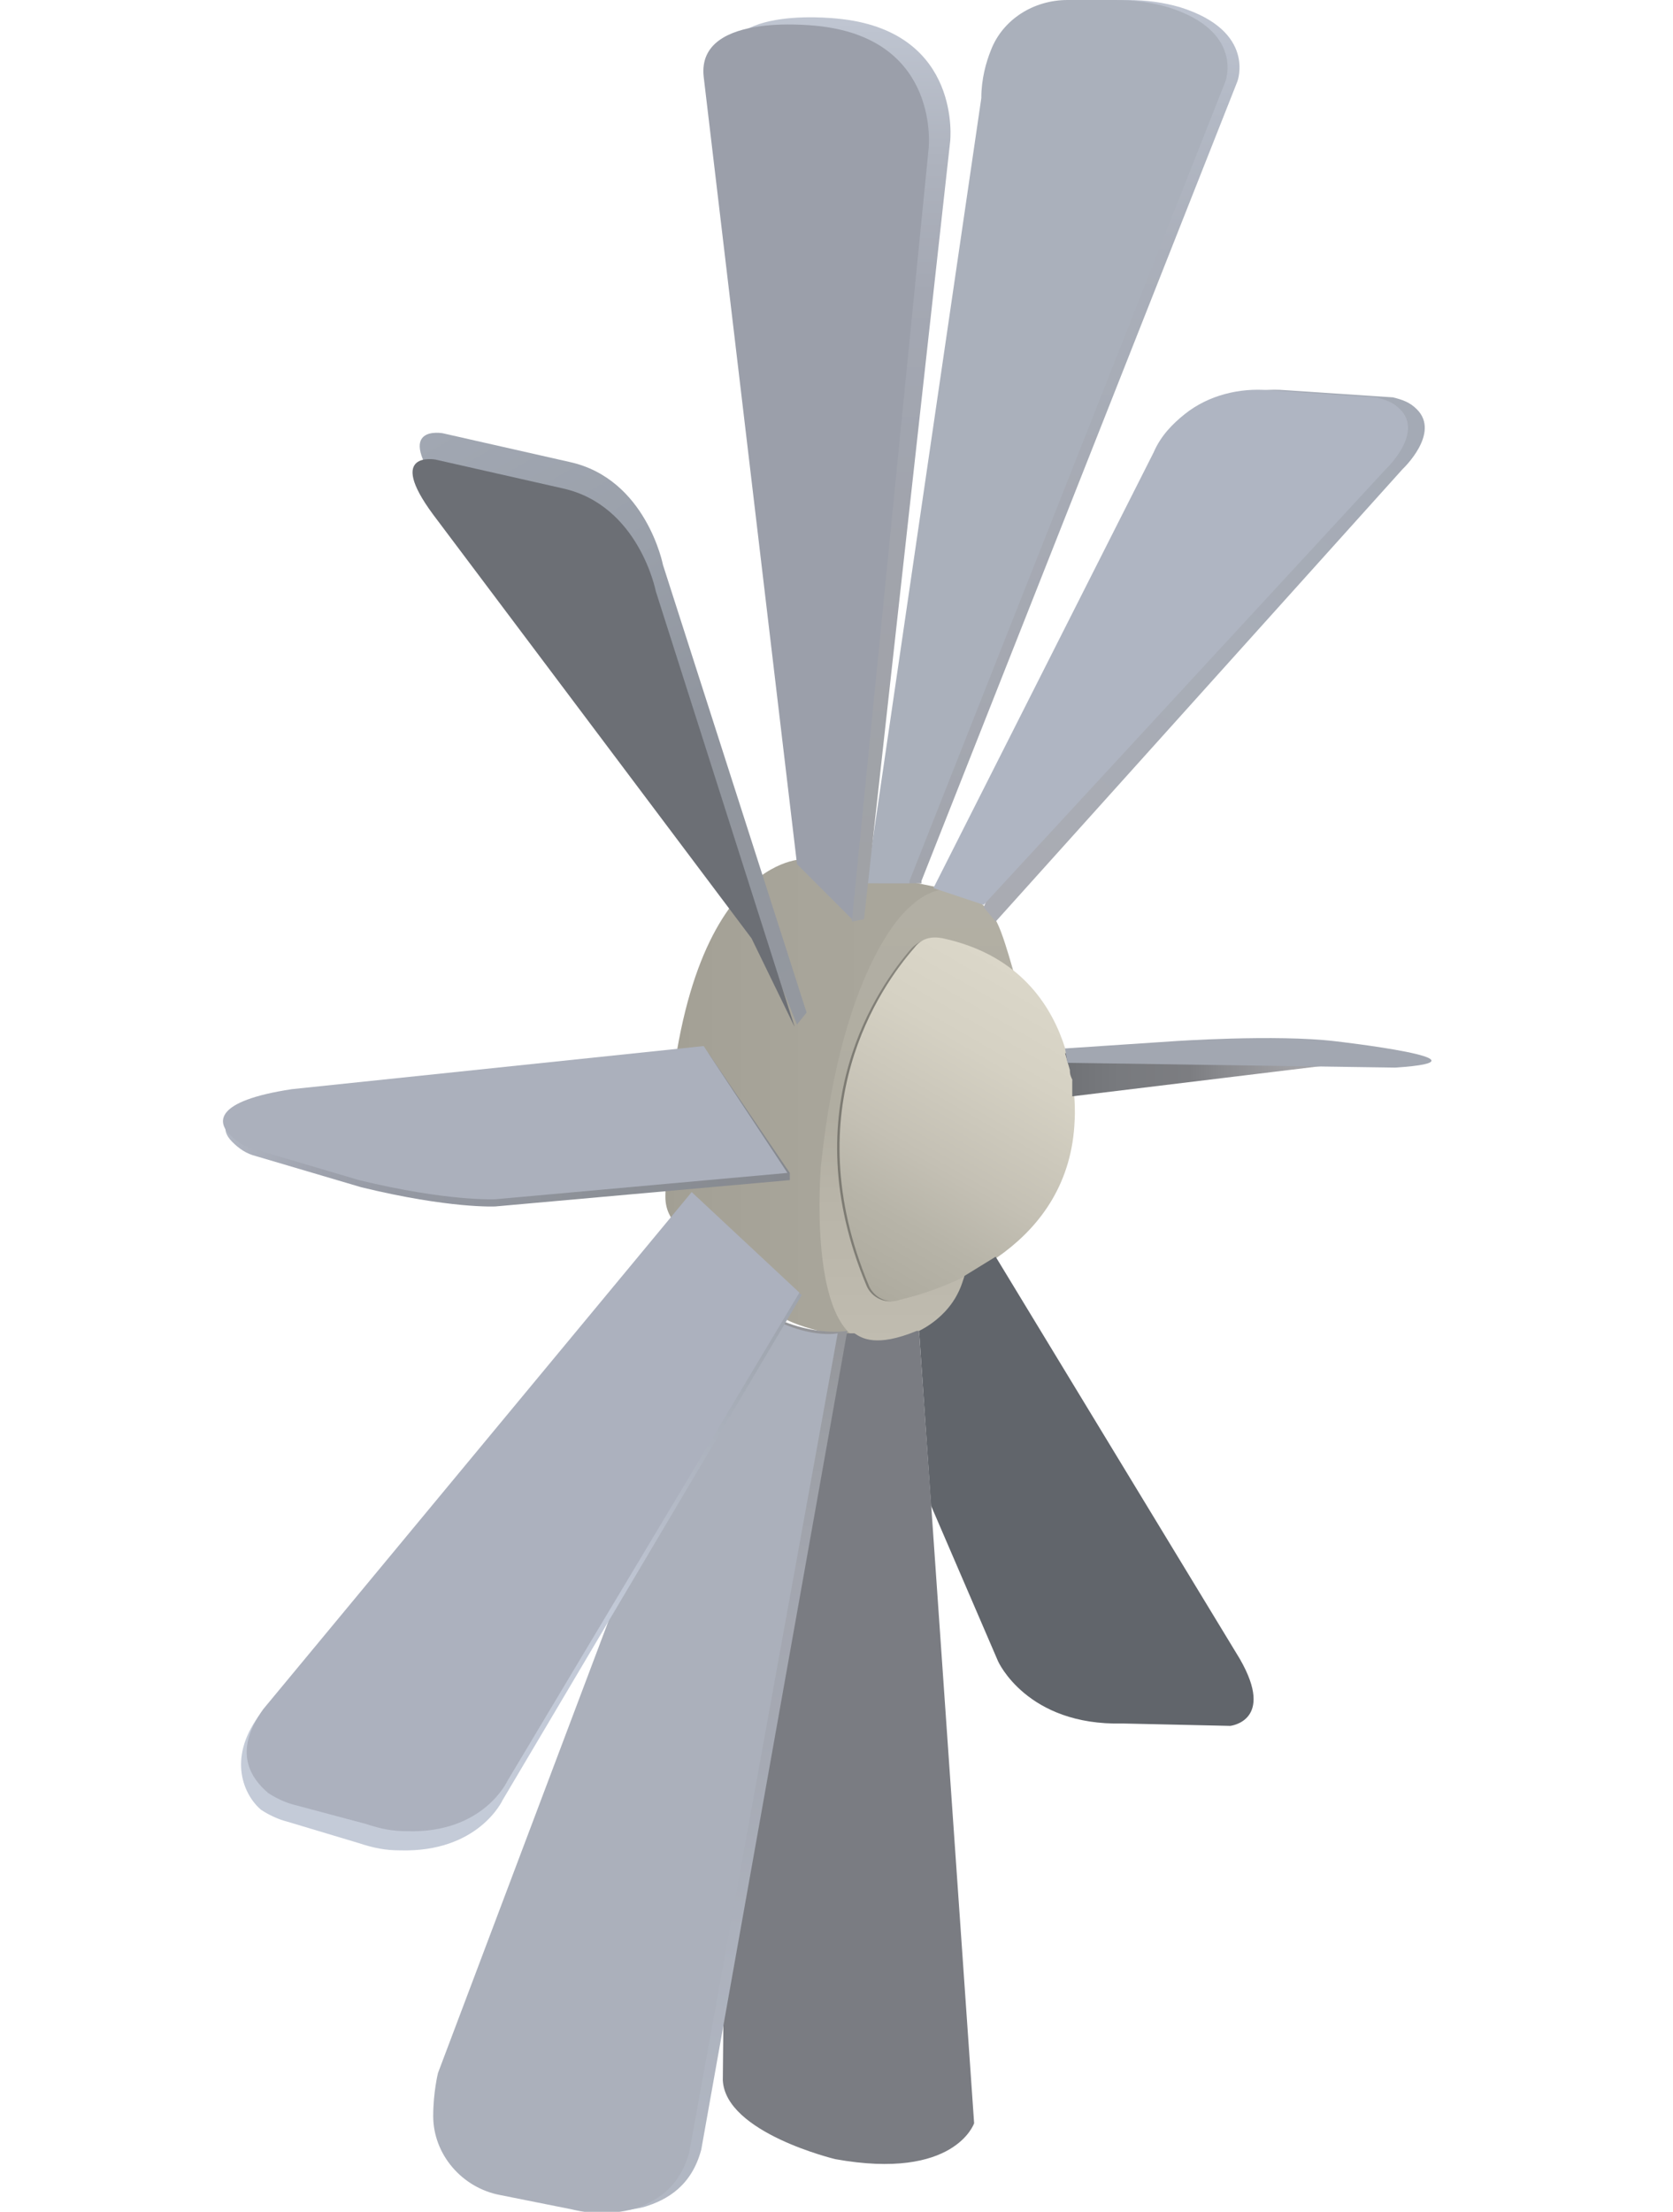 <?xml version="1.0" encoding="utf-8"?>
<svg version="1.1" id="图层_1" xmlns="http://www.w3.org/2000/svg" xmlns:xlink="http://www.w3.org/1999/xlink" x="0px" y="0px"
	 viewBox="0 0 69.9 92.4" style="enable-background:new 0 0 69.9 92.4;" xml:space="preserve">
<g   visibility="hidden">
	<g id="头_1_">
		
			<linearGradient id="SVGID_1_" gradientUnits="userSpaceOnUse" x1="27.746" y1="45.935" x2="40.736" y2="45.935" gradientTransform="matrix(1 0 0 -1 0 91.89)">
			<stop  offset="0" style="stop-color:#A29F94"/>
			<stop  offset="9.880000e-02" style="stop-color:#A4A196"/>
			<stop  offset="0.47" style="stop-color:#A8A59A"/>
			<stop  offset="1" style="stop-color:#AAA79C"/>
		</linearGradient>
		<path style="fill:url(#SVGID_1_);" d="M40.2,37.3l-6.8-1.4c0,0-5.6,0-5.6,14.1c0,0.5,0.2,0.9,0.5,1.2l4.1,3.7c0,0,0.5,0.6,3.7,1.1
			l4.6-9.2L40.2,37.3z"/>
		
			<linearGradient id="SVGID_2_" gradientUnits="userSpaceOnUse" x1="38.247" y1="54.816" x2="38.247" y2="35.862" gradientTransform="matrix(1 0 0 -1 0 91.89)">
			<stop  offset="1.020000e-02" style="stop-color:#B2AFA4"/>
			<stop  offset="0.475" style="stop-color:#B0ADA1"/>
			<stop  offset="0.673" style="stop-color:#B8B4A8"/>
			<stop  offset="1" style="stop-color:#C0BCB0"/>
		</linearGradient>
		<path style="fill:url(#SVGID_2_);" d="M41.4,38.2c0,0-1.5-2.3-3.5-0.4c0,0-2.8,2.2-3.7,10.8c0,0-0.6,7,2,7.4c0,0,2.8,0.4,4.1-2.8
			l2.2-11.9C42.4,41.3,41.8,38.7,41.4,38.2z"/>
		
			<linearGradient id="SVGID_3_" gradientUnits="userSpaceOnUse" x1="34.842" y1="45.134" x2="44.678" y2="45.134" gradientTransform="matrix(1 0 0 -1 0 91.89)">
			<stop  offset="0" style="stop-color:#7C7A72"/>
			<stop  offset="0.183" style="stop-color:#828078"/>
			<stop  offset="0.431" style="stop-color:#939187"/>
			<stop  offset="0.714" style="stop-color:#AFADA1"/>
			<stop  offset="0.779" style="stop-color:#B7B4A8"/>
			<stop  offset="0.967" style="stop-color:#AFACA0"/>
			<stop  offset="1" style="stop-color:#ADAA9E"/>
		</linearGradient>
		<path style="fill:url(#SVGID_3_);" d="M38,39.6c-1.4,1.6-5,6.7-1.9,14.1c0.2,0.5,0.8,0.8,1.3,0.6c2.1-0.5,7.1-2.3,7.3-7.5
			c0,0,0.5-6.3-5.5-7.6C38.8,39.1,38.3,39.3,38,39.6z"/>
		
			<linearGradient id="SVGID_4_" gradientUnits="userSpaceOnUse" x1="35.685" y1="38.245" x2="43.045" y2="50.993" gradientTransform="matrix(1 0 0 -1 0 91.89)">
			<stop  offset="0" style="stop-color:#ADAA9E"/>
			<stop  offset="3.340000e-02" style="stop-color:#AFACA0"/>
			<stop  offset="0.221" style="stop-color:#B7B4A8"/>
			<stop  offset="0.411" style="stop-color:#C4C0B4"/>
			<stop  offset="0.749" style="stop-color:#D5D1C3"/>
			<stop  offset="1" style="stop-color:#DBD7C9"/>
		</linearGradient>
		<path style="fill:url(#SVGID_4_);" d="M38.1,39.5c-1.4,1.6-5,6.7-1.9,14.1c0.2,0.5,0.8,0.8,1.3,0.6c2.1-0.5,7.1-2.3,7.3-7.5
			c0,0,0.5-6.3-5.5-7.6C38.8,39,38.4,39.2,38.1,39.5z"/>
	</g>
	<g>
		<path com-has-ani="true" com-name="com_stroke" style="fill:#61656B;" d="M30.9,61.1l-0.4,7.1c0,0-0.2,2.9,3.4,4.7l4,2.2c0,0,1.8,0.7,1.6-2.3l-1.5-17L37.2,56L36.4,56
			l-0.3,0c-2.1-0.6-1.5-1.6-2.4-1.6l0,0L30.9,61.1z"/>
	</g>
	
		<linearGradient id="SVGID_5_" gradientUnits="userSpaceOnUse" x1="197.086" y1="237.789" x2="180.171" y2="213.632" gradientTransform="matrix(0.891 0.453 0.453 -0.891 -215.147 149.283)">
		<stop  offset="0" style="stop-color:#A4AAB5"/>
		<stop  offset="2.270000e-02" style="stop-color:#A4AAB5"/>
		<stop  offset="0.47" style="stop-color:#A8ADB7"/>
		<stop  offset="1" style="stop-color:#A9ABB2"/>
	</linearGradient>
	<path style="fill:url(#SVGID_5_);" d="M42.9,41.1l25.2-9.7c0,0,2.1-0.6,1.7-2c-0.1-0.4-0.4-0.7-0.7-0.9l-3.8-2.3
		c-1.1-0.6-2.3-0.9-3.6-0.7c-0.6,0.1-1.3,0.4-1.9,0.8L42.3,40.6L42.9,41.1z"/>
	<path com-has-ani="true" com-name="com_stroke" style="fill:#9A9EA9;" d="M42.3,40.6l25.2-9.4c0,0,2.1-0.6,1.7-2c-0.1-0.4-0.4-0.7-0.7-0.9L64.7,26c-1.1-0.6-2.3-0.9-3.6-0.7
		c-0.6,0.1-1.3,0.4-1.9,0.8L41.7,38.8l0.4,1.2l0.2,0.5L42.3,40.6z"/>
	
		<linearGradient id="SVGID_6_" gradientUnits="userSpaceOnUse" x1="186.617" y1="253.065" x2="183.261" y2="214.705" gradientTransform="matrix(0.891 0.453 0.453 -0.891 -215.147 149.283)">
		<stop  offset="0" style="stop-color:#BDC3D0"/>
		<stop  offset="0.11" style="stop-color:#B3B9C5"/>
		<stop  offset="0.281" style="stop-color:#AAAFBA"/>
		<stop  offset="0.47" style="stop-color:#A7ACB6"/>
		<stop  offset="0.5" style="stop-color:#A7ABB5"/>
		<stop  offset="1" style="stop-color:#A2A5AD"/>
	</linearGradient>
	<path style="fill:url(#SVGID_6_);" d="M41.5,38.5L69.3,14c0,0,1.6-1.6-0.8-3.9c-0.5-0.5-1.2-0.9-1.8-1.3L65,8
		c-1.2-0.6-2.7-0.5-3.8,0.4c-0.4,0.4-0.8,0.9-1.3,1.6L40.7,37.5l0.6,0.5L41.5,38.5z"/>
	<path com-has-ani="true" com-name="com_stroke" style="fill:#8C919A;" d="M41.2,38l27.6-24.3c0,0,1.6-1.6-0.8-3.9C67.6,9.4,67,9,66.3,8.6l-1.8-0.9c-1.2-0.6-2.7-0.5-3.8,0.4
		c-0.4,0.4-0.8,0.9-1.3,1.6L39.9,37.1l0.4,0.2l0.4,0.2L41.2,38z"/>
	
		<linearGradient id="SVGID_7_" gradientUnits="userSpaceOnUse" x1="174.772" y1="252.92" x2="174.772" y2="215.178" gradientTransform="matrix(0.891 0.453 0.453 -0.891 -215.147 149.283)">
		<stop  offset="0" style="stop-color:#C0C6D2"/>
		<stop  offset="1.260000e-02" style="stop-color:#BEC4D0"/>
		<stop  offset="0.156" style="stop-color:#AEB3BE"/>
		<stop  offset="0.305" style="stop-color:#A4A8B3"/>
		<stop  offset="0.47" style="stop-color:#A1A5AF"/>
		<stop  offset="0.537" style="stop-color:#A1A4AD"/>
		<stop  offset="1" style="stop-color:#A0A2A5"/>
	</linearGradient>
	<path style="fill:url(#SVGID_7_);" d="M39.1,37.1L57.1,9.8c0,0,2.5-3.8-1.7-6.6c0,0-4.3-3-5.3-0.4L38.7,36.9L39.1,37.1z"/>
	<path com-has-ani="true" com-name="com_stroke" style="fill:#8F959E;" d="M38.7,36.9L56.1,9.7c0,0,2.5-3.8-1.7-6.6c0,0-4.3-3-5.3-0.4L36.6,36.5L38.7,36.9z"/>
	<path com-has-ani="true" com-name="com_stroke" style="fill:#7A7C82;" d="M33.7,54.4L20.8,85c0,0-1.8,1.8-5.9-1.3c0,0-3.6-3.1-2.7-5.1l9.4-18.2l8.5-7.7l1,0.5
		c0.2,0.3,0.5,1,2.4,1.1L33.7,54.4z"/>
	
		<linearGradient id="SVGID_8_" gradientUnits="userSpaceOnUse" x1="169.985" y1="199.094" x2="164.6" y2="160.78" gradientTransform="matrix(0.891 0.453 0.453 -0.891 -215.147 149.283)">
		<stop  offset="5.076142e-03" style="stop-color:#929397"/>
		<stop  offset="0.126" style="stop-color:#9B9EA4"/>
		<stop  offset="0.289" style="stop-color:#A3A6AF"/>
		<stop  offset="0.47" style="stop-color:#A5A9B3"/>
		<stop  offset="0.684" style="stop-color:#ACB1BC"/>
		<stop  offset="1" style="stop-color:#B2B8C4"/>
	</linearGradient>
	<path style="fill:url(#SVGID_8_);" d="M31.1,53.1c0,0-2.1-0.7-3.3-3.4L2.2,73c0,0-0.6,0.7-1,1.5c-0.7,1.4-0.3,3.2,1,4.2l2.4,1.9
		c0.7,0.6,1.4,1,2.3,1.1c1,0.2,2.2,0.1,3.2-1.1L31.1,53.1z"/>
	<path com-has-ani="true" com-name="com_stroke" style="fill:#838790;" d="M30.7,53c0,0-1.8-0.5-3.1-3.5L1.8,72.9c0,0-0.6,0.7-1,1.5c-0.7,1.4-0.3,3.2,1,4.2l2.4,1.9
		c0.7,0.6,1.4,1,2.3,1.1c1,0.2,2.2,0.1,3.2-1.1L30.7,53z"/>
	
		<linearGradient id="SVGID_9_" gradientUnits="userSpaceOnUse" x1="154.285" y1="175.694" x2="169.627" y2="202.268" gradientTransform="matrix(0.891 0.453 0.453 -0.891 -215.147 149.283)">
		<stop  offset="0" style="stop-color:#C4CBD8"/>
		<stop  offset="0.47" style="stop-color:#C3CAD8"/>
		<stop  offset="0.589" style="stop-color:#B8BECB"/>
		<stop  offset="0.84" style="stop-color:#A4AAB4"/>
		<stop  offset="1" style="stop-color:#9DA2AC"/>
	</linearGradient>
	<path style="fill:url(#SVGID_9_);" d="M27.6,45.6l2.5,5.2L9.4,64c0,0-1.9,1.5-4.7-0.1c-0.5-0.3-1-0.6-1.4-1L1,60.8
		c-0.3-0.3-0.6-0.6-0.8-1c-0.4-0.8-0.3-2.5,1.7-3.5L27.6,45.6z"/>
	<path com-has-ani="true" com-name="com_stroke" style="fill:#A4A9B5;" d="M28,45l2.1,5.8L9.9,63.4c0,0-1.9,1.5-4.7-0.1c-0.5-0.3-0.9-0.6-1.3-1l-2.3-2.1
		c-0.3-0.3-0.6-0.6-0.7-1c-0.4-0.8-0.6-2.2,1.4-3.2L28,45z"/>
	
		<linearGradient id="SVGID_10_" gradientUnits="userSpaceOnUse" x1="149.877" y1="205.766" x2="173.446" y2="205.766" gradientTransform="matrix(0.891 0.453 0.453 -0.891 -215.147 149.283)">
		<stop  offset="0" style="stop-color:#B2B8C4"/>
		<stop  offset="2.960000e-02" style="stop-color:#AEB3BF"/>
		<stop  offset="0.167" style="stop-color:#9EA2AD"/>
		<stop  offset="0.311" style="stop-color:#9498A2"/>
		<stop  offset="0.47" style="stop-color:#91959E"/>
		<stop  offset="0.654" style="stop-color:#8C9097"/>
		<stop  offset="1" style="stop-color:#86898F"/>
	</linearGradient>
	<path style="fill:url(#SVGID_10_);" d="M31.2,40.1l0.7,6l-0.1,0.2l-11.4-4.6c0,0-1.8-0.8-4.7-3.3l-3.3-3.2
		c-0.3-0.3-0.5-0.6-0.6-0.9c-0.2-0.7,0-1.6,3.1-0.5L31.2,40.1z"/>
	<path com-has-ani="true" com-name="com_stroke" style="fill:#A3A8B3;" d="M31.2,39.8l0.7,6.3l-11.4-4.6c0,0-1.8-0.8-4.7-3.3l-3.3-3.2c-0.3-0.3-0.5-0.6-0.6-0.9
		c-0.2-0.7,0-1.6,3.1-0.5L31.2,39.8z"/>
	
		<linearGradient id="SVGID_11_" gradientUnits="userSpaceOnUse" x1="185.294" y1="208.071" x2="196.559" y2="208.071" gradientTransform="matrix(0.891 0.453 0.453 -0.891 -215.147 149.283)">
		<stop  offset="0" style="stop-color:#707276"/>
		<stop  offset="0.2" style="stop-color:#787A7E"/>
		<stop  offset="0.47" style="stop-color:#7C7D81"/>
		<stop  offset="0.582" style="stop-color:#88898D"/>
		<stop  offset="0.838" style="stop-color:#9F9FA3"/>
		<stop  offset="1" style="stop-color:#A7A7AB"/>
	</linearGradient>
	<path style="fill:url(#SVGID_11_);" d="M44.4,48.8l10.2,3.7L44.7,47l-0.1,0.7c0,0.1-0.1,0.4-0.1,0.4L44.4,48.8z"/>
	<path com-has-ani="true" com-name="com_stroke" style="fill:#A2A7B1;" d="M44.7,46.8l4.3,1.8c0,0,4,1.7,6.1,3.1c0,0,5.8,3.9,1.8,2.1l-12.3-6.5L44.7,46.8z"/>
	
		<linearGradient id="SVGID_12_" gradientUnits="userSpaceOnUse" x1="175.216" y1="210.929" x2="160.703" y2="236.066" gradientTransform="matrix(0.891 0.453 0.453 -0.891 -215.147 149.283)">
		<stop  offset="0" style="stop-color:#94989F"/>
		<stop  offset="2.220000e-02" style="stop-color:#94989F"/>
		<stop  offset="0.459" style="stop-color:#90959E"/>
		<stop  offset="0.713" style="stop-color:#9AA0AA"/>
		<stop  offset="1" style="stop-color:#A1A7B2"/>
	</linearGradient>
	<path style="fill:url(#SVGID_12_);" d="M35.7,40.5l3.1-19.4c0,0,1-3.5-1.5-5.6L33,12.1c0,0-1.7-1.3-1.1,2l3.3,23.8l-0.3,2.9
		L35.7,40.5z"/>
	<path com-has-ani="true" com-name="com_stroke" style="fill:#6D7078;" d="M34.9,40.8L38,21.9c0,0,1-3.5-1.5-5.6l-4.2-3.5c0,0-1.7-1.3-1.1,2l2.2,22.9L34.9,40.8z"/>
</g>
<g  visibility="visible">
	<g id="头_2_">
		
			<linearGradient id="SVGID_31_" gradientUnits="userSpaceOnUse" x1="27.851" y1="45.896" x2="40.841" y2="45.896" gradientTransform="matrix(1 0 0 -1 0 91.89)">
			<stop  offset="0" style="stop-color:#A29F94"/>
			<stop  offset="9.880000e-02" style="stop-color:#A4A196"/>
			<stop  offset="0.47" style="stop-color:#A8A59A"/>
			<stop  offset="1" style="stop-color:#AAA79C"/>
		</linearGradient>
		<path style="fill:url(#SVGID_31_);" d="M40.3,37.3l-6.8-1.4c0,0-5.6,0-5.7,14.1c0,0.5,0.2,0.9,0.5,1.2l4.2,3.7
			c0,0,0.5,0.6,3.7,1.1l4.6-9.2L40.3,37.3z"/>
		
			<linearGradient id="SVGID_32_" gradientUnits="userSpaceOnUse" x1="38.352" y1="54.777" x2="38.352" y2="35.823" gradientTransform="matrix(1 0 0 -1 0 91.89)">
			<stop  offset="1.020000e-02" style="stop-color:#B2AFA4"/>
			<stop  offset="0.475" style="stop-color:#B0ADA1"/>
			<stop  offset="0.673" style="stop-color:#B8B4A8"/>
			<stop  offset="1" style="stop-color:#C0BCB0"/>
		</linearGradient>
		<path style="fill:url(#SVGID_32_);" d="M41.5,38.3c0,0-1.5-2.3-3.5-0.4c0,0-2.8,2.2-3.7,10.8c0,0-0.6,7,2,7.4c0,0,2.8,0.4,4.1-2.8
			l2.2-11.9C42.5,41.3,41.9,38.7,41.5,38.3z"/>
		
			<linearGradient id="SVGID_33_" gradientUnits="userSpaceOnUse" x1="34.947" y1="45.095" x2="44.783" y2="45.095" gradientTransform="matrix(1 0 0 -1 0 91.89)">
			<stop  offset="0" style="stop-color:#7C7A72"/>
			<stop  offset="0.183" style="stop-color:#828078"/>
			<stop  offset="0.431" style="stop-color:#939187"/>
			<stop  offset="0.714" style="stop-color:#AFADA1"/>
			<stop  offset="0.779" style="stop-color:#B7B4A8"/>
			<stop  offset="0.967" style="stop-color:#AFACA0"/>
			<stop  offset="1" style="stop-color:#ADAA9E"/>
		</linearGradient>
		<path style="fill:url(#SVGID_33_);" d="M38.1,39.6c-1.4,1.6-5,6.7-1.9,14.1c0.2,0.5,0.8,0.8,1.3,0.6c2.1-0.5,7.1-2.3,7.3-7.5
			c0,0,0.5-6.3-5.5-7.6C38.9,39.1,38.4,39.3,38.1,39.6z"/>
		
			<linearGradient id="SVGID_34_" gradientUnits="userSpaceOnUse" x1="35.8" y1="38.206" x2="43.16" y2="50.954" gradientTransform="matrix(1 0 0 -1 0 91.89)">
			<stop  offset="0" style="stop-color:#ADAA9E"/>
			<stop  offset="3.340000e-02" style="stop-color:#AFACA0"/>
			<stop  offset="0.221" style="stop-color:#B7B4A8"/>
			<stop  offset="0.411" style="stop-color:#C4C0B4"/>
			<stop  offset="0.749" style="stop-color:#D5D1C3"/>
			<stop  offset="1" style="stop-color:#DBD7C9"/>
		</linearGradient>
		<path style="fill:url(#SVGID_34_);" d="M38.2,39.6c-1.4,1.6-5,6.7-1.9,14.1c0.2,0.5,0.8,0.8,1.3,0.6c2.1-0.5,7.1-2.3,7.3-7.5
			c0,0,0.5-6.3-5.5-7.6C38.9,39.1,38.5,39.2,38.2,39.6z"/>
	</g>
	<g>
		<path com-has-ani="true" com-name="com_stroke" style="fill:#61656B;" d="M38.9,62.9l2.8,6.5c0,0,1.2,2.7,5.2,2.6l4.5,0.1c0,0,1.9-0.2,0.4-2.8L41.6,52.5l-1.3,0.8l-0.1,0.3
			c-0.3,0.9-1,1.6-1.8,2l0,0L38.9,62.9z"/>
	</g>
	
		<linearGradient id="SVGID_35_" gradientUnits="userSpaceOnUse" x1="56.559" y1="76.708" x2="40.708" y2="54.069" gradientTransform="matrix(1 0 0 -1 0 91.89)">
		<stop  offset="0" style="stop-color:#A4AAB5"/>
		<stop  offset="2.270000e-02" style="stop-color:#A4AAB5"/>
		<stop  offset="0.47" style="stop-color:#A8ADB7"/>
		<stop  offset="1" style="stop-color:#A9ABB2"/>
	</linearGradient>
	<path style="fill:url(#SVGID_35_);" d="M41.6,38.5l17-18.9c0,0,1.6-1.5,0.6-2.5c-0.3-0.3-0.6-0.4-1-0.5l-4.5-0.3
		c-1.2-0.1-2.5,0.2-3.5,1c-0.5,0.4-1,0.9-1.3,1.6l-7.8,19L41.6,38.5z"/>
	<path com-has-ani="true" com-name="com_stroke" style="fill:#AFB5C2;" d="M41.1,37.8l16.8-18.2c0,0,1.6-1.5,0.6-2.5c-0.3-0.3-0.6-0.4-1-0.5L53,16.3c-1.2-0.1-2.5,0.2-3.5,1
		c-0.5,0.4-1,0.9-1.3,1.6L39,37.1L41.1,37.8z"/>
	
		<linearGradient id="SVGID_36_" gradientUnits="userSpaceOnUse" x1="46.024" y1="91.979" x2="42.748" y2="54.526" gradientTransform="matrix(1 0 0 -1 0 91.89)">
		<stop  offset="0" style="stop-color:#BDC3D0"/>
		<stop  offset="0.11" style="stop-color:#B3B9C5"/>
		<stop  offset="0.281" style="stop-color:#AAAFBA"/>
		<stop  offset="0.47" style="stop-color:#A7ACB6"/>
		<stop  offset="0.5" style="stop-color:#A7ABB5"/>
		<stop  offset="1" style="stop-color:#A2A5AD"/>
	</linearGradient>
	<path style="fill:url(#SVGID_36_);" d="M38.5,36.8L51.7,3.4c0,0,0.8-2.1-2.4-3.1C48.6,0.1,47.9,0,47.1,0h-2c-1.4,0-2.7,0.8-3.2,2.1
		c-0.2,0.5-0.4,1.2-0.4,2l-4.8,32.8H38.5z"/>
	<path com-has-ani="true" com-name="com_stroke" style="fill:#AAB0BB;" d="M38,36.8L51.2,3.4c0,0,0.8-2.1-2.4-3.1C48.1,0.1,47.4,0,46.6,0h-2c-1.4,0-2.7,0.8-3.2,2.1
		c-0.2,0.5-0.4,1.2-0.4,2l-4.8,32.8H38z"/>
	
		<linearGradient id="SVGID_37_" gradientUnits="userSpaceOnUse" x1="35.041" y1="91.182" x2="35.041" y2="53.441" gradientTransform="matrix(1 0 0 -1 0 91.89)">
		<stop  offset="0" style="stop-color:#C0C6D2"/>
		<stop  offset="1.260000e-02" style="stop-color:#BEC4D0"/>
		<stop  offset="0.156" style="stop-color:#AEB3BE"/>
		<stop  offset="0.305" style="stop-color:#A4A8B3"/>
		<stop  offset="0.47" style="stop-color:#A1A5AF"/>
		<stop  offset="0.537" style="stop-color:#A1A4AD"/>
		<stop  offset="1" style="stop-color:#A0A2A5"/>
	</linearGradient>
	<path style="fill:url(#SVGID_37_);" d="M36.1,38.4l3.6-32.5c0,0,0.5-4.5-4.5-5.1c0,0-5.2-0.7-4.9,2.1l5.3,35.6L36.1,38.4L36.1,38.4
		z"/>
	<path com-has-ani="true" com-name="com_stroke" style="fill:#9B9FAA;" d="M35.6,38.4l3.2-32.2c0,0,0.5-4.5-4.5-5.1c0,0-5.2-0.7-4.9,2.1l3.9,32.9L35.6,38.4z"/>
	<path com-has-ani="true" com-name="com_stroke" style="fill:#7A7C82;" d="M38.4,55.6l2.3,33.1c0,0-0.8,2.4-5.8,1.5c0,0-4.6-1.1-4.7-3.3l0.2-20.5l4.1-10.7l1.2,0
		c0.3,0.2,0.9,0.6,2.6-0.1L38.4,55.6z"/>
	
		<linearGradient id="SVGID_38_" gradientUnits="userSpaceOnUse" x1="29.468" y1="38.013" x2="24.084" y2="-0.299" gradientTransform="matrix(1 0 0 -1 0 91.89)">
		<stop  offset="5.076142e-03" style="stop-color:#929397"/>
		<stop  offset="0.126" style="stop-color:#9B9EA4"/>
		<stop  offset="0.289" style="stop-color:#A3A6AF"/>
		<stop  offset="0.47" style="stop-color:#A5A9B3"/>
		<stop  offset="0.684" style="stop-color:#ACB1BC"/>
		<stop  offset="1" style="stop-color:#B2B8C4"/>
	</linearGradient>
	<path style="fill:url(#SVGID_38_);" d="M35.4,55.6c0,0-2.2,0.4-4.5-1.5L18.7,86.5c0,0-0.2,0.8-0.2,1.8c0,1.6,1.2,3,2.8,3.3l3.1,0.6
		c0.8,0.2,1.7,0.2,2.5,0c1-0.3,2-0.9,2.4-2.4L35.4,55.6z"/>
	<path com-has-ani="true" com-name="com_stroke" style="fill:#ABB0BB;" d="M35,55.7c0,0-1.8,0.4-4.4-1.7L18.3,86.6c0,0-0.2,0.8-0.2,1.8c0,1.6,1.2,3,2.8,3.3l3,0.6
		c0.8,0.2,1.7,0.2,2.5,0c1-0.3,2-0.9,2.4-2.4L35,55.7z"/>
	
		<linearGradient id="SVGID_39_" gradientUnits="userSpaceOnUse" x1="13.766" y1="14.625" x2="29.101" y2="41.186" gradientTransform="matrix(1 0 0 -1 0 91.89)">
		<stop  offset="0" style="stop-color:#C4CBD8"/>
		<stop  offset="0.47" style="stop-color:#C3CAD8"/>
		<stop  offset="0.589" style="stop-color:#B8BECB"/>
		<stop  offset="0.84" style="stop-color:#A4AAB4"/>
		<stop  offset="1" style="stop-color:#9DA2AC"/>
	</linearGradient>
	<path style="fill:url(#SVGID_39_);" d="M28.9,50.6l4.6,3.5L21,75.2c0,0-1,2.2-4.3,2.1c-0.6,0-1.1-0.1-1.7-0.3L12,76.1
		c-0.4-0.1-0.8-0.3-1.1-0.5c-0.7-0.6-1.4-2.1-0.1-3.9L28.9,50.6z"/>
	<path com-has-ani="true" com-name="com_stroke" style="fill:#ACB1BE;" d="M28.9,49.8l4.5,4.2L21.2,74.4c0,0-1,2.2-4.2,2.1c-0.6,0-1.1-0.1-1.7-0.3l-3-0.8
		c-0.4-0.1-0.8-0.3-1.1-0.5c-0.7-0.6-1.5-1.7-0.2-3.5L28.9,49.8z"/>
	
		<linearGradient id="SVGID_40_" gradientUnits="userSpaceOnUse" x1="9.355" y1="44.684" x2="32.921" y2="44.684" gradientTransform="matrix(1 0 0 -1 0 91.89)">
		<stop  offset="0" style="stop-color:#B2B8C4"/>
		<stop  offset="2.960000e-02" style="stop-color:#AEB3BF"/>
		<stop  offset="0.167" style="stop-color:#9EA2AD"/>
		<stop  offset="0.311" style="stop-color:#9498A2"/>
		<stop  offset="0.47" style="stop-color:#91959E"/>
		<stop  offset="0.654" style="stop-color:#8C9097"/>
		<stop  offset="1" style="stop-color:#86898F"/>
	</linearGradient>
	<path style="fill:url(#SVGID_40_);" d="M29.6,44l3.4,5v0.3l-12.3,1.1c0,0-1.9,0.1-5.6-0.8l-4.4-1.3c-0.4-0.1-0.7-0.3-1-0.6
		c-0.5-0.5-0.7-1.4,2.6-1.9L29.6,44z"/>
	<path com-has-ani="true" com-name="com_stroke" style="fill:#ABB0BC;" d="M29.4,43.7l3.5,5.3l-12.2,1.1c0,0-2,0.1-5.7-0.8L10.6,48c-0.4-0.1-0.7-0.3-1-0.6
		c-0.5-0.5-0.7-1.4,2.6-1.9L29.4,43.7z"/>
	
		<linearGradient id="SVGID_41_" gradientUnits="userSpaceOnUse" x1="44.531" y1="47.001" x2="55.571" y2="47.001" gradientTransform="matrix(1 0 0 -1 0 91.89)">
		<stop  offset="0" style="stop-color:#707276"/>
		<stop  offset="0.2" style="stop-color:#787A7E"/>
		<stop  offset="0.47" style="stop-color:#7C7D81"/>
		<stop  offset="0.582" style="stop-color:#88898D"/>
		<stop  offset="0.838" style="stop-color:#9F9FA3"/>
		<stop  offset="1" style="stop-color:#A7A7AB"/>
	</linearGradient>
	<path style="fill:url(#SVGID_41_);" d="M44.8,45.8l10.7-1.3l-11-0.5l0.2,0.7c0,0.1,0,0.2,0.1,0.4L44.8,45.8z"/>
	<path com-has-ani="true" com-name="com_stroke" style="fill:#A2A7B1;" d="M44.5,43.8l4.5-0.3c0,0,4.3-0.3,6.8,0c0,0,7,0.8,2.5,1.1l-13.7-0.2L44.5,43.8z"/>
	
		<linearGradient id="SVGID_42_" gradientUnits="userSpaceOnUse" x1="34.695" y1="49.854" x2="20.183" y2="74.989" gradientTransform="matrix(1 0 0 -1 0 91.89)">
		<stop  offset="0" style="stop-color:#94989F"/>
		<stop  offset="2.220000e-02" style="stop-color:#94989F"/>
		<stop  offset="0.459" style="stop-color:#90959E"/>
		<stop  offset="0.713" style="stop-color:#9AA0AA"/>
		<stop  offset="1" style="stop-color:#A1A7B2"/>
	</linearGradient>
	<path style="fill:url(#SVGID_42_);" d="M33.7,42.3l-6-18.7c0,0-0.7-3.6-3.9-4.3l-5.3-1.2c0,0-2.1-0.4-0.1,2.3l13.8,19.7l1.1,2.7
		L33.7,42.3z"/>
	<path com-has-ani="true" com-name="com_stroke" style="fill:#6C6F75;" d="M33.2,42.9l-5.8-18.2c0,0-0.7-3.6-3.9-4.3l-5.3-1.2c0,0-2.1-0.4-0.1,2.3l13.3,17.7L33.2,42.9z"/>
</g>
</svg>
